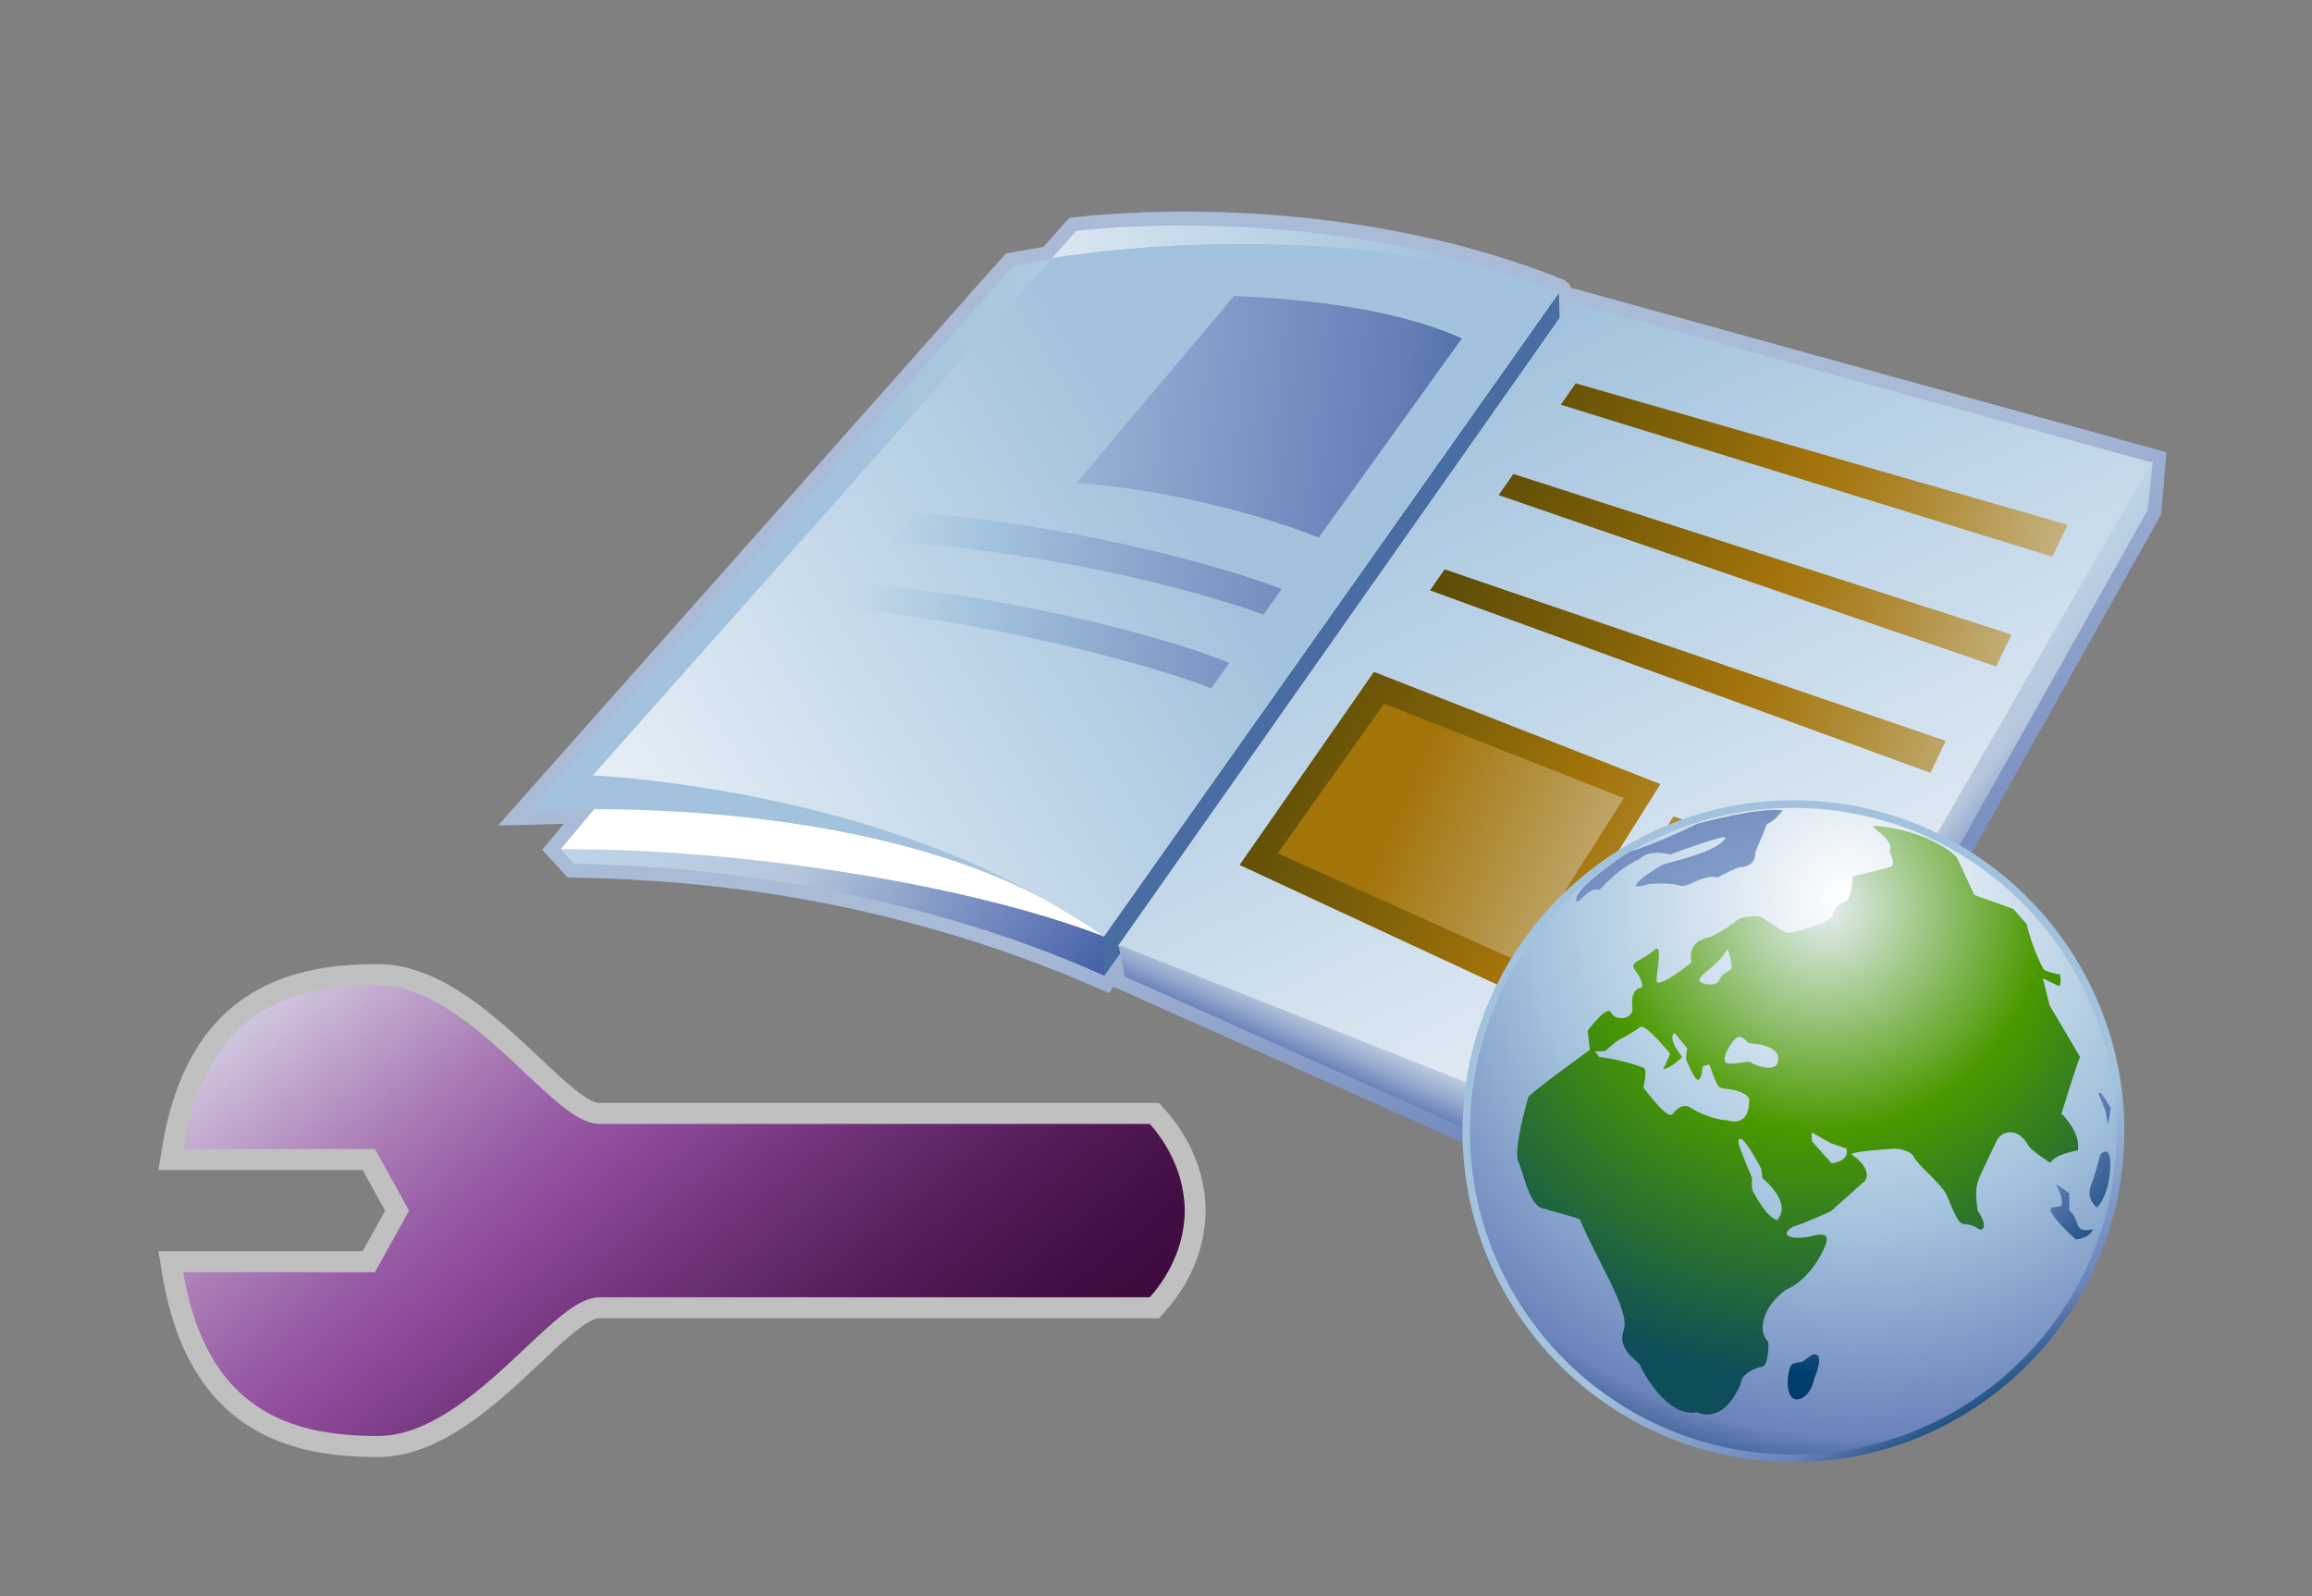 <?xml version="1.0" encoding="UTF-8"?>
<svg xmlns="http://www.w3.org/2000/svg" xmlns:xlink="http://www.w3.org/1999/xlink" contentScriptType="text/ecmascript" zoomAndPan="magnify" baseProfile="tiny" contentStyleType="text/css" version="1.1" width="42px" preserveAspectRatio="xMidYMid meet" viewBox="-0.007 -0.123 42 29" height="29px" x="0px" y="0px">
    <rect x="-0.007" y="-0.123" width="42" height="29" fill="#808080" stroke="none"/>
    <rect width="41.999" fill="none" height="29"/>
    <path fill="#ffffff" d="M 6.857 17.393 C 5.416 17.393 3.443 17.735 2.944 20.688 L 2.87 21.135 C 2.87 21.135 6.187 21.135 6.58 21.135 C 6.698 21.348 6.877 21.668 6.989 21.873 C 6.877 22.076 6.698 22.396 6.58 22.609 C 6.187 22.609 2.87 22.609 2.87 22.609 L 2.944 23.054 C 3.443 26.009 5.416 26.349 6.857 26.349 C 7.991 26.349 9.003 25.4 9.816 24.632 C 10.254 24.218 10.67 23.827 10.887 23.827 L 21.047 23.827 L 21.159 23.702 C 21.38 23.464 21.884 22.807 21.894 21.888 L 21.894 21.857 C 21.884 20.935 21.379 20.281 21.159 20.041 L 21.047 19.916 L 10.887 19.916 C 10.669 19.916 10.254 19.527 9.816 19.113 C 9.003 18.346 7.991 17.393 6.857 17.393 z " fill-opacity="0.5" stroke-opacity="0.5"/>
    <linearGradient x1="568.03" gradientTransform="matrix(0.5 0 0 -0.5 -277.854 -387.507)" y1="-804.993" x2="589.938" gradientUnits="userSpaceOnUse" y2="-831.348" xlink:type="simple" xlink:actuate="onLoad" id="SVGID_1_" xlink:show="other">
        <stop stop-color="#e6edf3" offset="0"/>
        <stop stop-color="#cabad7" offset="0.12"/>
        <stop stop-color="#ab7eb8" offset="0.272"/>
        <stop stop-color="#9759a4" offset="0.384"/>
        <stop stop-color="#8f4b9c" offset="0.444"/>
        <stop stop-color="#73357c" offset="0.568"/>
        <stop stop-color="#551d5a" offset="0.724"/>
        <stop stop-color="#430e45" offset="0.853"/>
        <stop stop-color="#3c093d" offset="0.938"/>
        <stop stop-color="#3c093d" offset="1"/>
    </linearGradient>
    <path fill="url(#SVGID_1_)" d="M 21.515 21.871 C 21.515 21.867 21.518 21.863 21.518 21.861 L 21.515 21.861 C 21.506 21.058 21.046 20.48 20.88 20.297 C 20.666 20.297 10.89 20.297 10.89 20.297 C 10.517 20.297 10.114 19.916 9.552 19.391 C 8.793 18.672 7.839 17.776 6.856 17.776 C 5.259 17.776 3.746 18.245 3.321 20.753 C 3.923 20.753 6.805 20.753 6.805 20.753 L 7.424 21.872 L 6.805 22.99 C 6.805 22.99 3.922 22.99 3.321 22.99 C 3.748 25.498 5.259 25.967 6.856 25.967 C 7.839 25.967 8.792 25.072 9.552 24.354 C 10.114 23.827 10.517 23.446 10.89 23.446 C 10.89 23.446 20.666 23.446 20.88 23.446 C 21.048 23.262 21.508 22.684 21.515 21.883 L 21.518 21.883 C 21.518 21.879 21.515 21.875 21.515 21.871 z "/>
    <linearGradient x1="25.25" gradientTransform="matrix(1 0 0 -1 0 27.754)" y1="14.19" x2="30.344" gradientUnits="userSpaceOnUse" y2="4.157" xlink:type="simple" xlink:actuate="onLoad" id="SVGID_2_" xlink:show="other">
        <stop stop-color="#aabbd7" offset="0"/>
        <stop stop-color="#92a5cc" offset="0.263"/>
        <stop stop-color="#6c83bb" offset="0.714"/>
        <stop stop-color="#637db5" offset="0.757"/>
        <stop stop-color="#4c6ea4" offset="0.827"/>
        <stop stop-color="#265689" offset="0.913"/>
        <stop stop-color="#003d6d" offset="0.989"/>
        <stop stop-color="#003d6d" offset="1"/>
    </linearGradient>
    <path fill="url(#SVGID_2_)" d="M 19.418 3.834 C 19.418 3.834 19.04 4.26 18.951 4.36 C 18.82 4.382 18.266 4.481 18.266 4.481 L 9.041 14.875 C 9.041 14.875 9.936 14.851 10.238 14.844 C 10.115 14.99 9.842 15.315 9.842 15.315 L 10.303 15.819 C 11.847 15.852 15.721 15.942 20.142 17.92 C 20.142 17.92 20.209 17.813 20.223 17.807 C 20.25 17.82 31.609 22.88 31.609 22.88 L 39.255 9.218 L 39.348 8.094 C 39.348 8.094 28.56 5.113 28.528 5.104 C 28.5 4.994 28.39 4.956 28.39 4.956 C 25.106 3.638 21.506 3.594 19.418 3.834 z "/>
    <polygon fill="#496da2" points="28.312,5.191 20.005,16.923 20.057,17.604 28.332,5.903 "/>
    <path fill="#ffffff" d="M 28.312 5.191 L 20.044 16.891 C 16.259 15.455 10.178 15.307 10.178 15.307 L 18.858 4.962 C 18.857 4.963 24.699 4.489 28.312 5.191 z "/>
    <linearGradient x1="11.514" gradientTransform="matrix(1 0 0 -1 0 27.754)" y1="14.413" x2="21.308" gradientUnits="userSpaceOnUse" y2="6.796" xlink:type="simple" xlink:actuate="onLoad" id="SVGID_3_" xlink:show="other">
        <stop stop-color="#bfd5e8" offset="0"/>
        <stop stop-color="#b6c6dd" offset="0.303"/>
        <stop stop-color="#3f5aa6" offset="0.775"/>
        <stop stop-color="#003d6d" offset="1"/>
    </linearGradient>
    <path fill="url(#SVGID_3_)" d="M 20.044 16.892 C 17.601 15.94 13.383 15.28 10.178 15.308 L 10.416 15.569 C 13.313 15.617 16.857 16.17 20.057 17.606 L 20.044 16.892 z "/>
    <linearGradient x1="27.505" gradientTransform="matrix(1 0 0 -1 0 27.754)" y1="18.116" x2="15.771" gradientUnits="userSpaceOnUse" y2="16.487" xlink:type="simple" xlink:actuate="onLoad" id="SVGID_4_" xlink:show="other">
        <stop stop-color="#bfd5e8" offset="0"/>
        <stop stop-color="#b4cee4" offset="0.47"/>
        <stop stop-color="#a2c2dd" offset="1"/>
    </linearGradient>
    <path fill="url(#SVGID_4_)" d="M 28.303 5.208 L 20.044 16.892 C 16.352 14.134 9.613 14.61 9.613 14.61 L 18.397 4.714 C 18.397 4.714 24.066 3.503 28.303 5.208 z "/>
    <linearGradient x1="14.491" gradientTransform="matrix(1 0 0 -1 0 27.754)" y1="23.004" x2="26.249" gradientUnits="userSpaceOnUse" y2="23.183" xlink:type="simple" xlink:actuate="onLoad" id="SVGID_5_" xlink:show="other">
        <stop stop-color="#ffffff" offset="0"/>
        <stop stop-color="#a2c2dd" offset="1"/>
    </linearGradient>
    <path fill="url(#SVGID_5_)" d="M 28.303 5.208 L 28.312 5.195 C 24.076 3.489 19.545 4.071 19.545 4.071 L 19.103 4.568 C 20.716 4.308 24.999 3.939 28.303 5.208 z "/>
    <linearGradient x1="8.178" gradientTransform="matrix(1 0 0 -1 0 27.754)" y1="10.118" x2="21.731" gradientUnits="userSpaceOnUse" y2="18.331" xlink:type="simple" xlink:actuate="onLoad" id="SVGID_6_" xlink:show="other">
        <stop stop-color="#ffffff" offset="0"/>
        <stop stop-color="#a2c2dd" offset="1"/>
    </linearGradient>
    <path fill="url(#SVGID_6_)" d="M 28.303 5.208 C 25.0 3.939 20.716 4.308 19.103 4.568 L 10.761 13.965 C 10.761 13.965 15.747 14.173 19.397 16.475 C 19.622 16.604 19.837 16.742 20.045 16.891 L 28.303 5.208 z "/>
    <linearGradient x1="34.543" gradientTransform="matrix(1 0 0 -1 0 27.754)" y1="4.737" x2="26.69" gradientUnits="userSpaceOnUse" y2="21.52" xlink:type="simple" xlink:actuate="onLoad" id="SVGID_7_" xlink:show="other">
        <stop stop-color="#ffffff" offset="0"/>
        <stop stop-color="#a2c2dd" offset="1"/>
    </linearGradient>
    <polyline fill="url(#SVGID_7_)" points="20.302,17.065 31.46,21.504 39.107,8.287 28.527,5.364 20.302,17.065 "/>
    <linearGradient x1="34.164" gradientTransform="matrix(1 0 0 -1 0 27.754)" y1="13.237" x2="37.114" gradientUnits="userSpaceOnUse" y2="10.943" xlink:type="simple" xlink:actuate="onLoad" id="SVGID_8_" xlink:show="other">
        <stop stop-color="#bfd5e8" offset="0"/>
        <stop stop-color="#b6c6dd" offset="0.303"/>
        <stop stop-color="#3f5aa6" offset="0.775"/>
        <stop stop-color="#003d6d" offset="1"/>
    </linearGradient>
    <polygon fill="url(#SVGID_8_)" points="39.101,8.245 31.466,21.452 31.489,22.548 39.01,9.142 "/>
    <linearGradient x1="26.309" gradientTransform="matrix(1 0 0 -1 0 27.754)" y1="8.871" x2="25.655" gradientUnits="userSpaceOnUse" y2="7.378" xlink:type="simple" xlink:actuate="onLoad" id="SVGID_9_" xlink:show="other">
        <stop stop-color="#ffffff" offset="0"/>
        <stop stop-color="#ecf0f6" offset="0.081"/>
        <stop stop-color="#bccae0" offset="0.304"/>
        <stop stop-color="#aabbd7" offset="0.416"/>
        <stop stop-color="#95a8ce" offset="0.545"/>
        <stop stop-color="#6c83bb" offset="0.753"/>
        <stop stop-color="#003d6d" offset="1"/>
    </linearGradient>
    <polygon fill="url(#SVGID_9_)" points="20.313,17.042 31.466,21.452 31.502,22.557 20.425,17.62 "/>
    <linearGradient x1="40.731" gradientTransform="matrix(1 0 0 -1 0 27.754)" y1="16.786" x2="23.318" gradientUnits="userSpaceOnUse" y2="22.71" xlink:type="simple" xlink:actuate="onLoad" id="SVGID_10_" xlink:show="other">
        <stop stop-color="#e6eef4" offset="0"/>
        <stop stop-color="#dad9cb" offset="0.064"/>
        <stop stop-color="#c3ae79" offset="0.203"/>
        <stop stop-color="#b28f3d" offset="0.317"/>
        <stop stop-color="#a77b18" offset="0.4"/>
        <stop stop-color="#a3740a" offset="0.444"/>
        <stop stop-color="#866408" offset="0.559"/>
        <stop stop-color="#645107" offset="0.719"/>
        <stop stop-color="#4f4505" offset="0.851"/>
        <stop stop-color="#474105" offset="0.938"/>
        <stop stop-color="#474105" offset="1"/>
    </linearGradient>
    <polygon fill="url(#SVGID_10_)" points="37.555,9.411 28.617,6.842 28.346,7.23 37.276,9.991 "/>
    <linearGradient x1="40.059" gradientTransform="matrix(1 0 0 -1 0 27.754)" y1="14.812" x2="22.647" gradientUnits="userSpaceOnUse" y2="20.736" xlink:type="simple" xlink:actuate="onLoad" id="SVGID_11_" xlink:show="other">
        <stop stop-color="#e6eef4" offset="0"/>
        <stop stop-color="#dad9cb" offset="0.064"/>
        <stop stop-color="#c3ae79" offset="0.203"/>
        <stop stop-color="#b28f3d" offset="0.317"/>
        <stop stop-color="#a77b18" offset="0.4"/>
        <stop stop-color="#a3740a" offset="0.444"/>
        <stop stop-color="#866408" offset="0.559"/>
        <stop stop-color="#645107" offset="0.719"/>
        <stop stop-color="#4f4505" offset="0.851"/>
        <stop stop-color="#474105" offset="0.938"/>
        <stop stop-color="#474105" offset="1"/>
    </linearGradient>
    <polygon fill="url(#SVGID_11_)" points="36.535,11.406 27.485,8.488 27.217,8.872 36.257,11.986 "/>
    <linearGradient x1="39.349" gradientTransform="matrix(1 0 0 -1 0 27.754)" y1="12.725" x2="21.938" gradientUnits="userSpaceOnUse" y2="18.648" xlink:type="simple" xlink:actuate="onLoad" id="SVGID_12_" xlink:show="other">
        <stop stop-color="#e6eef4" offset="0"/>
        <stop stop-color="#dad9cb" offset="0.064"/>
        <stop stop-color="#c3ae79" offset="0.203"/>
        <stop stop-color="#b28f3d" offset="0.317"/>
        <stop stop-color="#a77b18" offset="0.4"/>
        <stop stop-color="#a3740a" offset="0.444"/>
        <stop stop-color="#866408" offset="0.559"/>
        <stop stop-color="#645107" offset="0.719"/>
        <stop stop-color="#4f4505" offset="0.851"/>
        <stop stop-color="#474105" offset="0.938"/>
        <stop stop-color="#474105" offset="1"/>
    </linearGradient>
    <polygon fill="url(#SVGID_12_)" points="35.339,13.337 26.236,10.221 25.971,10.603 35.062,13.917 "/>
    <linearGradient x1="35.435" gradientTransform="matrix(1 0 0 -1 0 27.754)" y1="8.669" x2="19.012" gradientUnits="userSpaceOnUse" y2="16.298" xlink:type="simple" xlink:actuate="onLoad" id="SVGID_13_" xlink:show="other">
        <stop stop-color="#e6eef4" offset="0"/>
        <stop stop-color="#dad9cb" offset="0.064"/>
        <stop stop-color="#c3ae79" offset="0.203"/>
        <stop stop-color="#b28f3d" offset="0.317"/>
        <stop stop-color="#a77b18" offset="0.4"/>
        <stop stop-color="#a3740a" offset="0.444"/>
        <stop stop-color="#866408" offset="0.559"/>
        <stop stop-color="#645107" offset="0.719"/>
        <stop stop-color="#4f4505" offset="0.851"/>
        <stop stop-color="#474105" offset="0.938"/>
        <stop stop-color="#474105" offset="1"/>
    </linearGradient>
    <polygon fill="url(#SVGID_13_)" points="24.952,12.084 22.512,15.592 27.71,18.008 30.157,14.123 "/>
    <linearGradient x1="36.15" gradientTransform="matrix(1 0 0 -1 0 27.754)" y1="10.209" x2="19.729" gradientUnits="userSpaceOnUse" y2="17.837" xlink:type="simple" xlink:actuate="onLoad" id="SVGID_14_" xlink:show="other">
        <stop stop-color="#e6eef4" offset="0"/>
        <stop stop-color="#dad9cb" offset="0.064"/>
        <stop stop-color="#c3ae79" offset="0.203"/>
        <stop stop-color="#b28f3d" offset="0.317"/>
        <stop stop-color="#a77b18" offset="0.4"/>
        <stop stop-color="#a3740a" offset="0.444"/>
        <stop stop-color="#866408" offset="0.559"/>
        <stop stop-color="#645107" offset="0.719"/>
        <stop stop-color="#4f4505" offset="0.851"/>
        <stop stop-color="#474105" offset="0.938"/>
        <stop stop-color="#474105" offset="1"/>
    </linearGradient>
    <polygon fill="url(#SVGID_14_)" points="33.23,16.419 33.508,15.84 30.396,14.71 30.082,15.205 "/>
    <linearGradient x1="35.35" gradientTransform="matrix(1 0 0 -1 0 27.754)" y1="8.484" x2="18.926" gradientUnits="userSpaceOnUse" y2="16.113" xlink:type="simple" xlink:actuate="onLoad" id="SVGID_15_" xlink:show="other">
        <stop stop-color="#e6eef4" offset="0"/>
        <stop stop-color="#dad9cb" offset="0.064"/>
        <stop stop-color="#c3ae79" offset="0.203"/>
        <stop stop-color="#b28f3d" offset="0.317"/>
        <stop stop-color="#a77b18" offset="0.4"/>
        <stop stop-color="#a3740a" offset="0.444"/>
        <stop stop-color="#866408" offset="0.559"/>
        <stop stop-color="#645107" offset="0.719"/>
        <stop stop-color="#4f4505" offset="0.851"/>
        <stop stop-color="#474105" offset="0.938"/>
        <stop stop-color="#474105" offset="1"/>
    </linearGradient>
    <polygon fill="url(#SVGID_15_)" points="32.33,18.129 32.607,17.548 29.515,16.367 29.201,16.862 "/>
    <linearGradient x1="33.214" gradientTransform="matrix(1 0 0 -1 0 27.754)" y1="9.842" x2="25.434" gradientUnits="userSpaceOnUse" y2="13.253" xlink:type="simple" xlink:actuate="onLoad" id="SVGID_16_" xlink:show="other">
        <stop stop-color="#e2e6e4" offset="0"/>
        <stop stop-color="#a3740a" offset="1"/>
    </linearGradient>
    <polygon fill="url(#SVGID_16_)" points="27.605,17.356 23.204,15.38 25.136,12.662 29.493,14.377 "/>
    <linearGradient x1="11.995" gradientTransform="matrix(1 0 0 -1 0 27.754)" y1="21.494" x2="30.037" gradientUnits="userSpaceOnUse" y2="19.609" xlink:type="simple" xlink:actuate="onLoad" id="SVGID_17_" xlink:show="other">
        <stop stop-color="#ffffff" offset="0"/>
        <stop stop-color="#e0eaf3" offset="0.114"/>
        <stop stop-color="#a2c2dd" offset="0.35"/>
        <stop stop-color="#8ca9cf" offset="0.482"/>
        <stop stop-color="#6c83bb" offset="0.7"/>
        <stop stop-color="#637db5" offset="0.746"/>
        <stop stop-color="#4c6ea4" offset="0.819"/>
        <stop stop-color="#265689" offset="0.91"/>
        <stop stop-color="#003d6d" offset="0.989"/>
        <stop stop-color="#003d6d" offset="1"/>
    </linearGradient>
    <path fill="url(#SVGID_17_)" d="M 22.413 5.253 L 19.55 8.65 C 19.55 8.65 21.696 8.766 23.949 9.643 L 26.55 6.025 C 25.327 5.478 23.717 5.313 22.413 5.253 z "/>
    <linearGradient x1="11.681" gradientTransform="matrix(1 0 0 -1 0 27.754)" y1="18.49" x2="29.721" gradientUnits="userSpaceOnUse" y2="16.605" xlink:type="simple" xlink:actuate="onLoad" id="SVGID_18_" xlink:show="other">
        <stop stop-color="#ffffff" offset="0"/>
        <stop stop-color="#e0eaf3" offset="0.114"/>
        <stop stop-color="#a2c2dd" offset="0.35"/>
        <stop stop-color="#8ca9cf" offset="0.482"/>
        <stop stop-color="#6c83bb" offset="0.7"/>
        <stop stop-color="#637db5" offset="0.746"/>
        <stop stop-color="#4c6ea4" offset="0.819"/>
        <stop stop-color="#265689" offset="0.91"/>
        <stop stop-color="#003d6d" offset="0.989"/>
        <stop stop-color="#003d6d" offset="1"/>
    </linearGradient>
    <path fill="url(#SVGID_18_)" d="M 16.611 9.185 L 16.132 9.725 C 18.742 9.853 21.606 10.548 22.945 11.043 L 23.274 10.579 C 22.013 10.091 19.288 9.396 16.611 9.185 z "/>
    <linearGradient x1="11.533" gradientTransform="matrix(1 0 0 -1 0 27.754)" y1="17.084" x2="29.574" gradientUnits="userSpaceOnUse" y2="15.199" xlink:type="simple" xlink:actuate="onLoad" id="SVGID_19_" xlink:show="other">
        <stop stop-color="#ffffff" offset="0"/>
        <stop stop-color="#e0eaf3" offset="0.114"/>
        <stop stop-color="#a2c2dd" offset="0.35"/>
        <stop stop-color="#8ca9cf" offset="0.482"/>
        <stop stop-color="#6c83bb" offset="0.7"/>
        <stop stop-color="#637db5" offset="0.746"/>
        <stop stop-color="#4c6ea4" offset="0.819"/>
        <stop stop-color="#265689" offset="0.91"/>
        <stop stop-color="#003d6d" offset="0.989"/>
        <stop stop-color="#003d6d" offset="1"/>
    </linearGradient>
    <path fill="url(#SVGID_19_)" d="M 15.177 10.915 C 17.704 11.128 20.729 11.885 21.998 12.383 L 22.324 11.921 C 21.135 11.427 18.167 10.67 15.602 10.487 L 15.177 10.915 z "/>
    <linearGradient x1="90.955" gradientTransform="matrix(1 0 0 -1 -57.48 -73.266)" y1="-95.209" x2="93.355" gradientUnits="userSpaceOnUse" y2="-99.233" xlink:type="simple" xlink:actuate="onLoad" id="SVGID_20_" xlink:show="other">
        <stop stop-color="#a2c2dd" offset="0"/>
        <stop stop-color="#a2c2dd" offset="0.1"/>
        <stop stop-color="#6c83bb" offset="0.714"/>
        <stop stop-color="#003d6d" offset="0.989"/>
        <stop stop-color="#003d6d" offset="1"/>
    </linearGradient>
    <path fill="url(#SVGID_20_)" d="M 26.561 20.429 C 26.561 23.743 29.257 26.44 32.572 26.44 C 35.887 26.44 38.584 23.744 38.584 20.429 C 38.584 17.114 35.888 14.417 32.572 14.417 C 29.257 14.417 26.561 17.114 26.561 20.429 z M 26.719 20.429 C 26.719 17.201 29.344 14.575 32.572 14.575 C 35.801 14.575 38.426 17.201 38.426 20.429 C 38.426 23.657 35.8 26.283 32.572 26.283 C 29.344 26.282 26.719 23.656 26.719 20.429 z "/>
    <radialGradient gradientTransform="matrix(1 0 0 1 -57.48 -670.019)" id="SVGID_21_" gradientUnits="userSpaceOnUse" xlink:show="other" xlink:type="simple" r="10.868" cx="91.211" fx="91.016" cy="686.661" fy="686.179" xlink:actuate="onLoad">
        <stop stop-color="#ffffff" offset="0"/>
        <stop stop-color="#a2c2dd" offset="0.534"/>
        <stop stop-color="#6c83bb" offset="0.865"/>
        <stop stop-color="#003d6d" offset="1"/>
    </radialGradient>
    <circle fill="url(#SVGID_21_)" r="5.874" cx="32.571" cy="20.429"/>
    <radialGradient gradientTransform="matrix(1 0 0 -1 -57.48 -73.266)" gradientUnits="userSpaceOnUse" xlink:type="simple" r="9.091" xlink:actuate="onLoad" cx="90.384" id="SVGID_22_" cy="-92.994" xlink:show="other">
        <stop stop-color="#a2c2dd" offset="0"/>
        <stop stop-color="#a2c2dd" offset="0.1"/>
        <stop stop-color="#6c83bb" offset="0.714"/>
        <stop stop-color="#003d6d" offset="0.989"/>
        <stop stop-color="#003d6d" offset="1"/>
    </radialGradient>
    <path fill="url(#SVGID_22_)" d="M 29.619 15.343 C 29.351 15.501 28.638 16.007 28.628 16.204 C 28.618 16.403 28.833 15.972 29.035 16.045 C 29.074 16.045 29.32 15.699 29.778 15.481 C 29.977 15.293 30.334 15.401 30.334 15.401 C 30.334 15.401 31.395 15.005 31.336 15.105 C 31.174 15.375 30.323 15.531 30.195 15.59 C 30.066 15.65 29.351 16.125 29.947 15.938 C 30.055 15.927 30.363 15.917 30.512 15.967 C 30.661 16.017 30.904 15.757 31.196 15.819 C 31.315 15.758 31.553 15.631 31.613 15.631 C 31.673 15.631 31.89 15.61 31.881 15.353 C 31.881 15.353 32.04 14.99 32.089 14.847 C 32.222 14.811 32.376 14.6 32.376 14.6 C 31.961 14.54 30.959 14.809 30.811 14.847 C 30.78 14.875 29.937 15.263 29.619 15.343 z "/>
    <radialGradient gradientTransform="matrix(1 0 0 -1 -57.48 -73.266)" gradientUnits="userSpaceOnUse" xlink:type="simple" r="6.652" xlink:actuate="onLoad" cx="90.98" id="SVGID_23_" cy="-91.557" xlink:show="other">
        <stop stop-color="#a2c2dd" offset="0"/>
        <stop stop-color="#a2c2dd" offset="0.1"/>
        <stop stop-color="#6c83bb" offset="0.714"/>
        <stop stop-color="#003d6d" offset="0.989"/>
        <stop stop-color="#003d6d" offset="1"/>
    </radialGradient>
    <path fill="url(#SVGID_23_)" d="M 32.922 24.485 L 32.724 24.624 C 32.724 24.624 32.541 24.627 32.516 24.703 C 32.426 24.978 32.456 25.347 32.673 25.298 C 32.892 25.247 32.952 24.921 32.952 24.921 C 32.952 24.921 33.17 24.436 32.922 24.485 z "/>
    <radialGradient gradientTransform="matrix(1 0 0 -1 -57.48 -73.266)" gradientUnits="userSpaceOnUse" xlink:type="simple" r="6.652" xlink:actuate="onLoad" cx="90.981" id="SVGID_24_" cy="-91.552" xlink:show="other">
        <stop stop-color="#a2c2dd" offset="0"/>
        <stop stop-color="#a2c2dd" offset="0.1"/>
        <stop stop-color="#6c83bb" offset="0.714"/>
        <stop stop-color="#003d6d" offset="0.989"/>
        <stop stop-color="#003d6d" offset="1"/>
    </radialGradient>
    <path fill="url(#SVGID_24_)" d="M 37.345 21.391 C 37.345 21.391 37.542 21.777 37.405 21.798 C 37.266 21.817 37.168 21.798 37.326 22.005 C 37.484 22.214 37.703 22.393 37.703 22.393 C 37.703 22.393 37.921 22.393 38.019 22.214 C 37.941 22.214 37.782 22.283 37.732 22.115 C 37.682 21.946 37.584 21.866 37.584 21.866 L 37.584 21.56 L 37.345 21.391 z "/>
    <radialGradient gradientTransform="matrix(1 0 0 -1 -57.48 -73.266)" gradientUnits="userSpaceOnUse" xlink:type="simple" r="6.668" xlink:actuate="onLoad" cx="90.968" id="SVGID_25_" cy="-91.552" xlink:show="other">
        <stop stop-color="#a2c2dd" offset="0"/>
        <stop stop-color="#a2c2dd" offset="0.1"/>
        <stop stop-color="#6c83bb" offset="0.714"/>
        <stop stop-color="#003d6d" offset="0.989"/>
        <stop stop-color="#003d6d" offset="1"/>
    </radialGradient>
    <path fill="url(#SVGID_25_)" d="M 38.147 20.854 C 38.147 20.854 38.078 21.153 37.979 21.41 C 37.879 21.668 38.087 21.816 38.087 21.816 C 38.087 21.816 38.296 21.628 38.325 21.123 C 38.355 20.617 38.147 20.854 38.147 20.854 z "/>
    <radialGradient gradientTransform="matrix(1 0 0 -1 -57.48 -73.266)" gradientUnits="userSpaceOnUse" xlink:type="simple" r="6.652" xlink:actuate="onLoad" cx="90.981" id="SVGID_26_" cy="-91.554" xlink:show="other">
        <stop stop-color="#a2c2dd" offset="0"/>
        <stop stop-color="#a2c2dd" offset="0.1"/>
        <stop stop-color="#6c83bb" offset="0.714"/>
        <stop stop-color="#003d6d" offset="0.989"/>
        <stop stop-color="#003d6d" offset="1"/>
    </radialGradient>
    <path fill="url(#SVGID_26_)" d="M 38.118 19.755 L 38.246 20.072 L 38.287 20.309 L 38.337 20.012 C 38.336 20.013 38.118 19.616 38.118 19.755 z "/>
    <radialGradient gradientTransform="matrix(1 0 0 1 -57.48 -670.019)" id="SVGID_27_" gradientUnits="userSpaceOnUse" xlink:show="other" xlink:type="simple" r="9.108" cx="90.459" fx="90.647" cy="686.409" fy="686.385" xlink:actuate="onLoad">
        <stop stop-color="#e6eef4" offset="0"/>
        <stop stop-color="#4a9900" offset="0.444"/>
        <stop stop-color="#0e4e58" offset="0.938"/>
        <stop stop-color="#0e4e58" offset="1"/>
    </radialGradient>
    <path fill="url(#SVGID_27_)" d="M 35.55 15.471 L 35.858 16.136 L 36.572 16.393 C 36.572 16.393 36.751 16.612 36.809 16.662 C 36.898 17.058 37.097 17.485 37.137 17.504 C 37.176 17.524 37.355 17.583 37.414 17.574 C 37.453 17.792 37.393 17.792 37.393 17.792 L 37.107 17.653 L 37.224 18.139 L 37.78 19.08 C 37.711 19.229 37.442 20.112 37.442 20.112 C 37.442 20.112 37.791 20.429 37.741 20.777 C 37.27 20.867 37.244 21.005 37.244 21.005 C 37.244 21.005 36.858 20.767 36.828 20.667 C 36.62 20.33 36.342 20.438 36.263 20.607 C 35.878 21.426 35.858 21.343 35.916 21.867 C 36.124 22.175 36.005 22.253 35.936 22.203 C 35.867 22.154 35.757 22.115 35.659 22.115 C 35.559 22.115 35.45 21.807 35.361 21.599 C 35.272 21.39 34.845 21.064 34.765 20.905 C 34.687 20.747 34.399 20.747 34.399 20.747 C 34.399 20.747 33.577 20.796 33.635 20.855 C 34.032 21.132 33.873 21.331 33.873 21.331 L 33.248 21.887 C 33.248 21.887 32.723 22.125 32.564 22.164 C 32.276 22.343 32.593 22.412 32.911 22.333 C 33.229 22.254 33.198 22.383 33.149 22.512 C 32.969 22.949 32.653 23.225 32.444 23.305 C 32.009 23.613 31.91 24.069 32.118 24.257 C 32.118 24.257 32.138 24.703 31.988 24.714 C 31.84 24.723 31.632 24.882 31.632 24.951 C 31.632 25.021 31.474 25.307 31.414 25.357 C 31.205 25.625 30.937 25.595 30.818 25.536 C 30.271 25.642 29.816 24.763 29.787 24.683 C 29.757 24.604 29.36 24.405 29.489 24.048 C 29.617 23.691 29.012 22.806 28.696 22.034 C 28.654 22.0 28.23 21.896 28.002 21.826 C 27.774 21.757 27.675 21.213 27.576 20.983 C 27.476 20.755 27.744 19.874 27.754 19.813 C 27.765 19.753 28.875 18.951 28.875 18.951 L 28.835 18.603 C 28.835 18.603 29.192 18.117 29.261 18.277 C 29.33 18.434 29.678 18.405 29.648 18.177 C 29.618 17.948 29.698 17.839 29.787 17.829 C 29.876 17.819 29.798 17.631 29.688 17.492 C 29.58 17.353 29.857 17.312 30.036 17.145 C 30.215 16.975 30.086 17.511 30.086 17.69 C 30.086 17.869 30.69 17.392 30.72 17.363 C 30.652 17.015 30.929 16.926 31.007 16.917 C 31.087 16.907 31.445 16.698 31.533 16.608 C 31.621 16.52 31.87 16.52 31.949 16.529 C 32.028 16.539 32.386 16.827 32.474 16.827 C 32.564 16.827 33.267 16.639 33.288 16.51 C 33.307 16.381 33.377 16.311 33.506 16.262 C 33.635 16.213 33.654 15.795 33.654 15.795 C 33.654 15.795 34.25 15.657 34.339 15.627 C 34.428 15.597 34.349 15.42 34.319 15.34 C 34.427 15.103 33.862 14.869 34.071 14.884 C 34.885 14.945 35.46 15.332 35.55 15.471 z M 28.965 18.98 L 29.045 19.08 C 29.045 19.08 29.455 19.123 29.86 19.28 C 29.922 19.342 29.847 19.635 29.847 19.635 C 29.847 19.635 30.283 20.23 30.372 20.121 C 30.461 20.012 30.58 19.912 30.719 20.012 C 30.859 20.111 31.196 20.23 31.365 20.23 C 31.434 20.25 31.781 20.359 31.77 19.834 C 31.634 19.645 31.285 19.675 31.225 19.626 C 31.165 19.575 31.047 19.218 31.047 19.218 L 30.928 19.248 C 30.928 19.248 30.908 19.496 30.839 19.496 C 30.769 19.496 30.62 19.119 30.62 19.119 L 30.641 18.921 L 30.413 18.644 C 30.413 18.644 30.264 18.713 30.551 19.081 C 30.551 19.081 30.353 19.288 30.204 19.299 C 30.244 19.249 30.333 19.022 30.333 19.022 C 30.333 19.022 29.88 18.46 29.787 18.536 C 29.68 18.626 29.361 18.794 29.361 18.794 L 29.153 18.973 L 28.965 18.98 z M 31.365 17.137 C 31.151 17.481 30.842 17.578 30.868 17.701 C 30.88 17.752 31.177 17.821 31.225 17.681 C 31.276 17.542 31.454 17.513 31.454 17.453 C 31.454 17.393 31.393 17.092 31.365 17.137 z M 31.771 18.832 C 31.721 18.812 31.622 18.634 31.503 18.763 C 31.384 18.892 31.235 19.18 31.384 19.2 C 31.533 19.22 31.751 19.14 31.8 19.18 C 31.851 19.219 32.23 19.375 32.287 19.18 C 32.385 18.847 31.771 18.832 31.771 18.832 z M 31.573 20.627 C 31.569 20.688 31.821 21.282 31.821 21.282 C 31.821 21.282 31.8 21.48 31.85 21.55 C 31.901 21.619 32.079 21.987 32.277 22.046 C 32.563 21.715 32.009 21.282 32.009 21.282 L 31.988 21.113 C 31.989 21.113 31.594 20.35 31.573 20.627 z M 32.902 20.449 L 32.912 20.617 L 33.268 21.013 C 33.268 21.013 33.596 20.984 33.537 20.745 L 33.249 20.646 L 32.902 20.449 z "/>
</svg>
